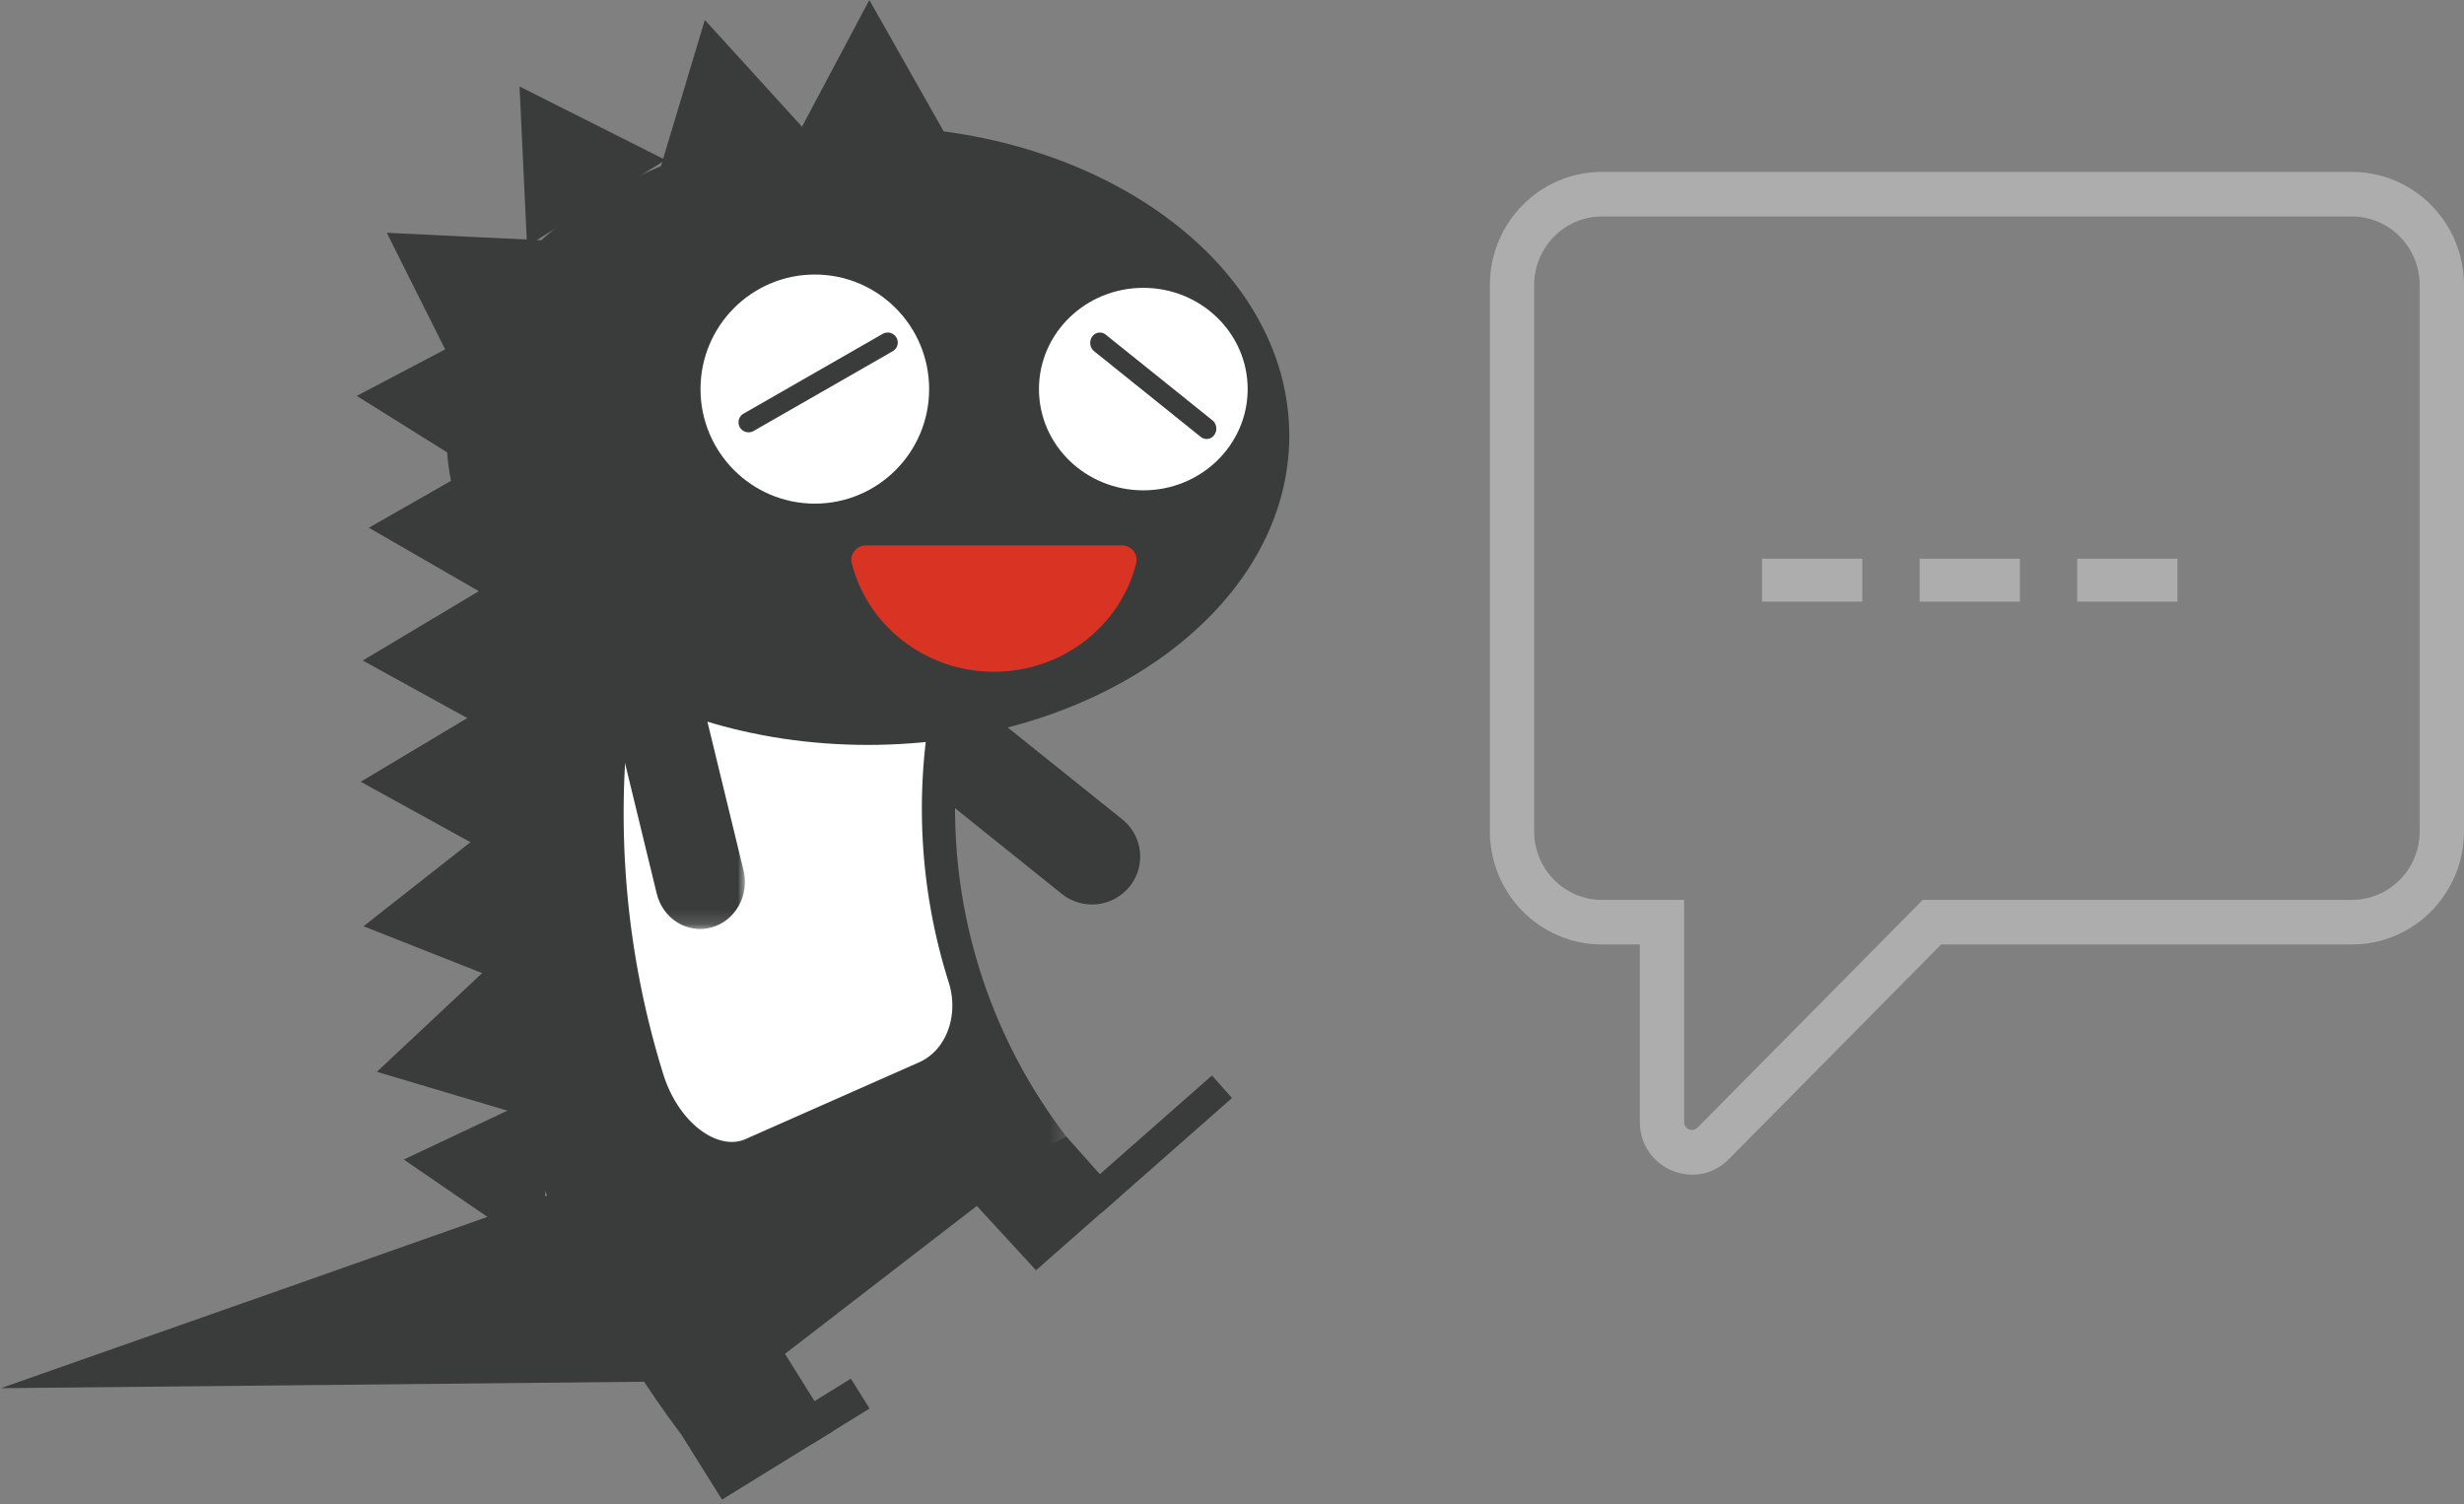 <svg xmlns="http://www.w3.org/2000/svg" xmlns:xlink="http://www.w3.org/1999/xlink" width="172" height="105"><rect width="100%" height="100%" fill="#808080" stroke="none"/><defs><path id="a" d="M.34.315h41.318V86.96H.34z"/><path id="c" d="M0 0h9.724v20.851H0z"/></defs><g fill="none" fill-rule="evenodd"><path fill="#3A3C3C" d="M78.845 61.896a3.327 3.327 0 00-.504-4.699L67.962 48.87a3.374 3.374 0 00-4.726.501 3.328 3.328 0 00.504 4.699l10.379 8.327a3.374 3.374 0 004.726-.501"/><g transform="matrix(-1 0 0 1 74.783 13.15)"><mask id="b" fill="#fff"><use xlink:href="#a"/></mask><path fill="#3A3C3C" d="M27.252 86.96L.34 66.207c10.265-13.404 10.384-31.968.266-45.55L26.986.315c19.458 25.578 19.577 60.89.266 86.645" mask="url(#b)"/></g><path fill="#FFF" d="M52.083 79.497L64.2 74.138c1.939-.903 2.721-3.353 2.03-5.55a40.13 40.13 0 01-.574-22.284c.574-2.226-.312-4.63-2.265-5.434l-12.197-4.742c-1.943-.804-4.634 1.292-5.569 4.785a61.291 61.291 0 00.664 34.038c1.072 3.465 3.865 5.448 5.794 4.546"/><path fill="#3A3C3C" d="M39.282 83.055c-.546.278-39.226 13.85-39.226 13.85l50.406-.507m16.744-13.285l7.231-3.773 3.729 4.188-5.847 5.145z"/><path fill="#3A3C3C" d="M75.48 83.104l9.121-8.026L86 76.648l-9.12 8.027zM59.397 96.239l-3.994 2.466 1.303 2.085 3.994-2.466z"/><path fill="#3A3C3C" d="M54.688 94.334l-7.761 4.792 3.472 5.558 7.762-4.792zM25.747 36.838l5.013 2.893 5.012 2.893.014-5.762.014-5.762-5.026 2.87z"/><path fill="#3A3C3C" d="M25.322 46.108l5.07 2.792 5.071 2.792-.103-5.761-.103-5.761-4.967 2.97z"/><path fill="#3A3C3C" d="M25.18 54.572l5.07 2.792 5.071 2.792-.103-5.761-.103-5.761-4.967 2.969z"/><path fill="#3A3C3C" d="M25.374 64.658l5.387 2.128 5.387 2.127-.84-5.701-.84-5.701-4.547 3.573z"/><path fill="#3A3C3C" d="M26.308 74.82l5.553 1.652 5.553 1.653-1.337-5.607-1.337-5.607-4.215 3.954z"/><path fill="#3A3C3C" d="M28.187 80.942l4.77 3.273 4.77 3.274.467-5.744.467-5.743-5.237 2.47zM24.9 27.636l4.907 3.065 4.908 3.065.216-5.758.217-5.758-5.125 2.693z"/><g transform="matrix(-1 0 0 1 52 44)"><mask id="d" fill="#fff"><use xlink:href="#c"/></mask><path fill="#3A3C3C" d="M2.354 20.748C.681 20.3-.329 18.513.098 16.756L3.567 2.472C3.994.716 5.697-.345 7.369.102c1.674.449 2.684 2.236 2.258 3.993l-3.47 14.284c-.427 1.757-2.13 2.818-3.803 2.37" mask="url(#d)"/></g><path fill="#3A3C3C" d="M31.17 30.41C31.17 42.335 44.338 52 60.584 52 76.83 52 90 42.334 90 30.41 90 18.488 76.83 8.822 60.585 8.822c-16.246 0-29.416 9.666-29.416 21.59"/><path fill="#FFF" d="M49.699 27.161c0 3.974 3.215 7.196 7.18 7.196 3.966 0 7.18-3.222 7.18-7.196 0-3.974-3.214-7.197-7.18-7.197-3.965 0-7.18 3.223-7.18 7.197"/><path stroke="#FFF" stroke-width="1.599" d="M49.699 27.161c0 3.974 3.215 7.196 7.18 7.196 3.966 0 7.18-3.222 7.18-7.196 0-3.974-3.214-7.197-7.18-7.197-3.965 0-7.18 3.223-7.18 7.197z"/><path fill="#FFF" d="M73.324 27.161c0 3.462 2.903 6.268 6.486 6.268 3.58 0 6.484-2.806 6.484-6.268 0-3.461-2.903-6.268-6.484-6.268-3.583 0-6.486 2.807-6.486 6.268"/><path stroke="#FFF" stroke-width="1.599" d="M73.324 27.161c0 3.462 2.903 6.268 6.486 6.268 3.58 0 6.484-2.806 6.484-6.268 0-3.461-2.903-6.268-6.484-6.268-3.583 0-6.486 2.807-6.486 6.268z"/><path fill="#3A3C3C" d="M27 16.25l2.555 5.107 2.556 5.107 3.003-4.84 3.004-4.84-5.56-.266z"/><path fill="#3A3C3C" d="M36.265 6.036l.263 5.571.262 5.572 4.833-3.007 4.833-3.007L41.36 8.6z"/><path fill="#3A3C3C" d="M49.201 1.393l-1.604 5.339-1.604 5.34 5.327-1.252 5.327-1.249-3.722-4.089z"/><path fill="#3A3C3C" d="M60.685 0l-2.714 5.107-2.714 5.107 5.56-.079 5.558-.08-2.845-5.027z"/><path fill="#D83323" d="M78.308 38.071c.665 0 1.165.607 1.009 1.236-1.093 4.354-5.124 7.586-9.931 7.586-4.807 0-8.838-3.232-9.93-7.586-.158-.629.342-1.236 1.007-1.236h17.845z"/><path fill="#3A3C3C" fill-rule="nonzero" d="M62.317 24.518l-9.71 5.567a.707.707 0 01-.961-.256.696.696 0 01.257-.954l9.71-5.567a.707.707 0 01.962.256.696.696 0 01-.258.954zm14.87-1.158l7.447 5.981c.3.24.36.694.134 1.013a.65.65 0 01-.948.144l-7.447-5.982a.756.756 0 01-.134-1.013.65.65 0 01.948-.143z"/><path fill="#ADADAD" fill-rule="nonzero" d="M130 39v3h-7v-3h7zm11 0v3h-7v-3h7zm11 0v3h-7v-3h7zm-37.53 26.93h-2.643c-4.325 0-7.827-3.542-7.827-7.908V19.908c0-4.366 3.502-7.908 7.827-7.908h52.346c4.325 0 7.827 3.542 7.827 7.908v38.114c0 4.366-3.502 7.908-7.827 7.908h-28.671l-14.818 14.984c-2.293 2.32-6.215.677-6.215-2.594V65.93zm49.703-3.111c2.614 0 4.736-2.146 4.736-4.797V19.908c0-2.651-2.122-4.797-4.736-4.797h-52.346c-2.614 0-4.736 2.146-4.736 4.797v38.114c0 2.65 2.122 4.797 4.736 4.797h5.733v15.5c0 .502.589.749.933.4l15.724-15.9h29.956z"/></g></svg>